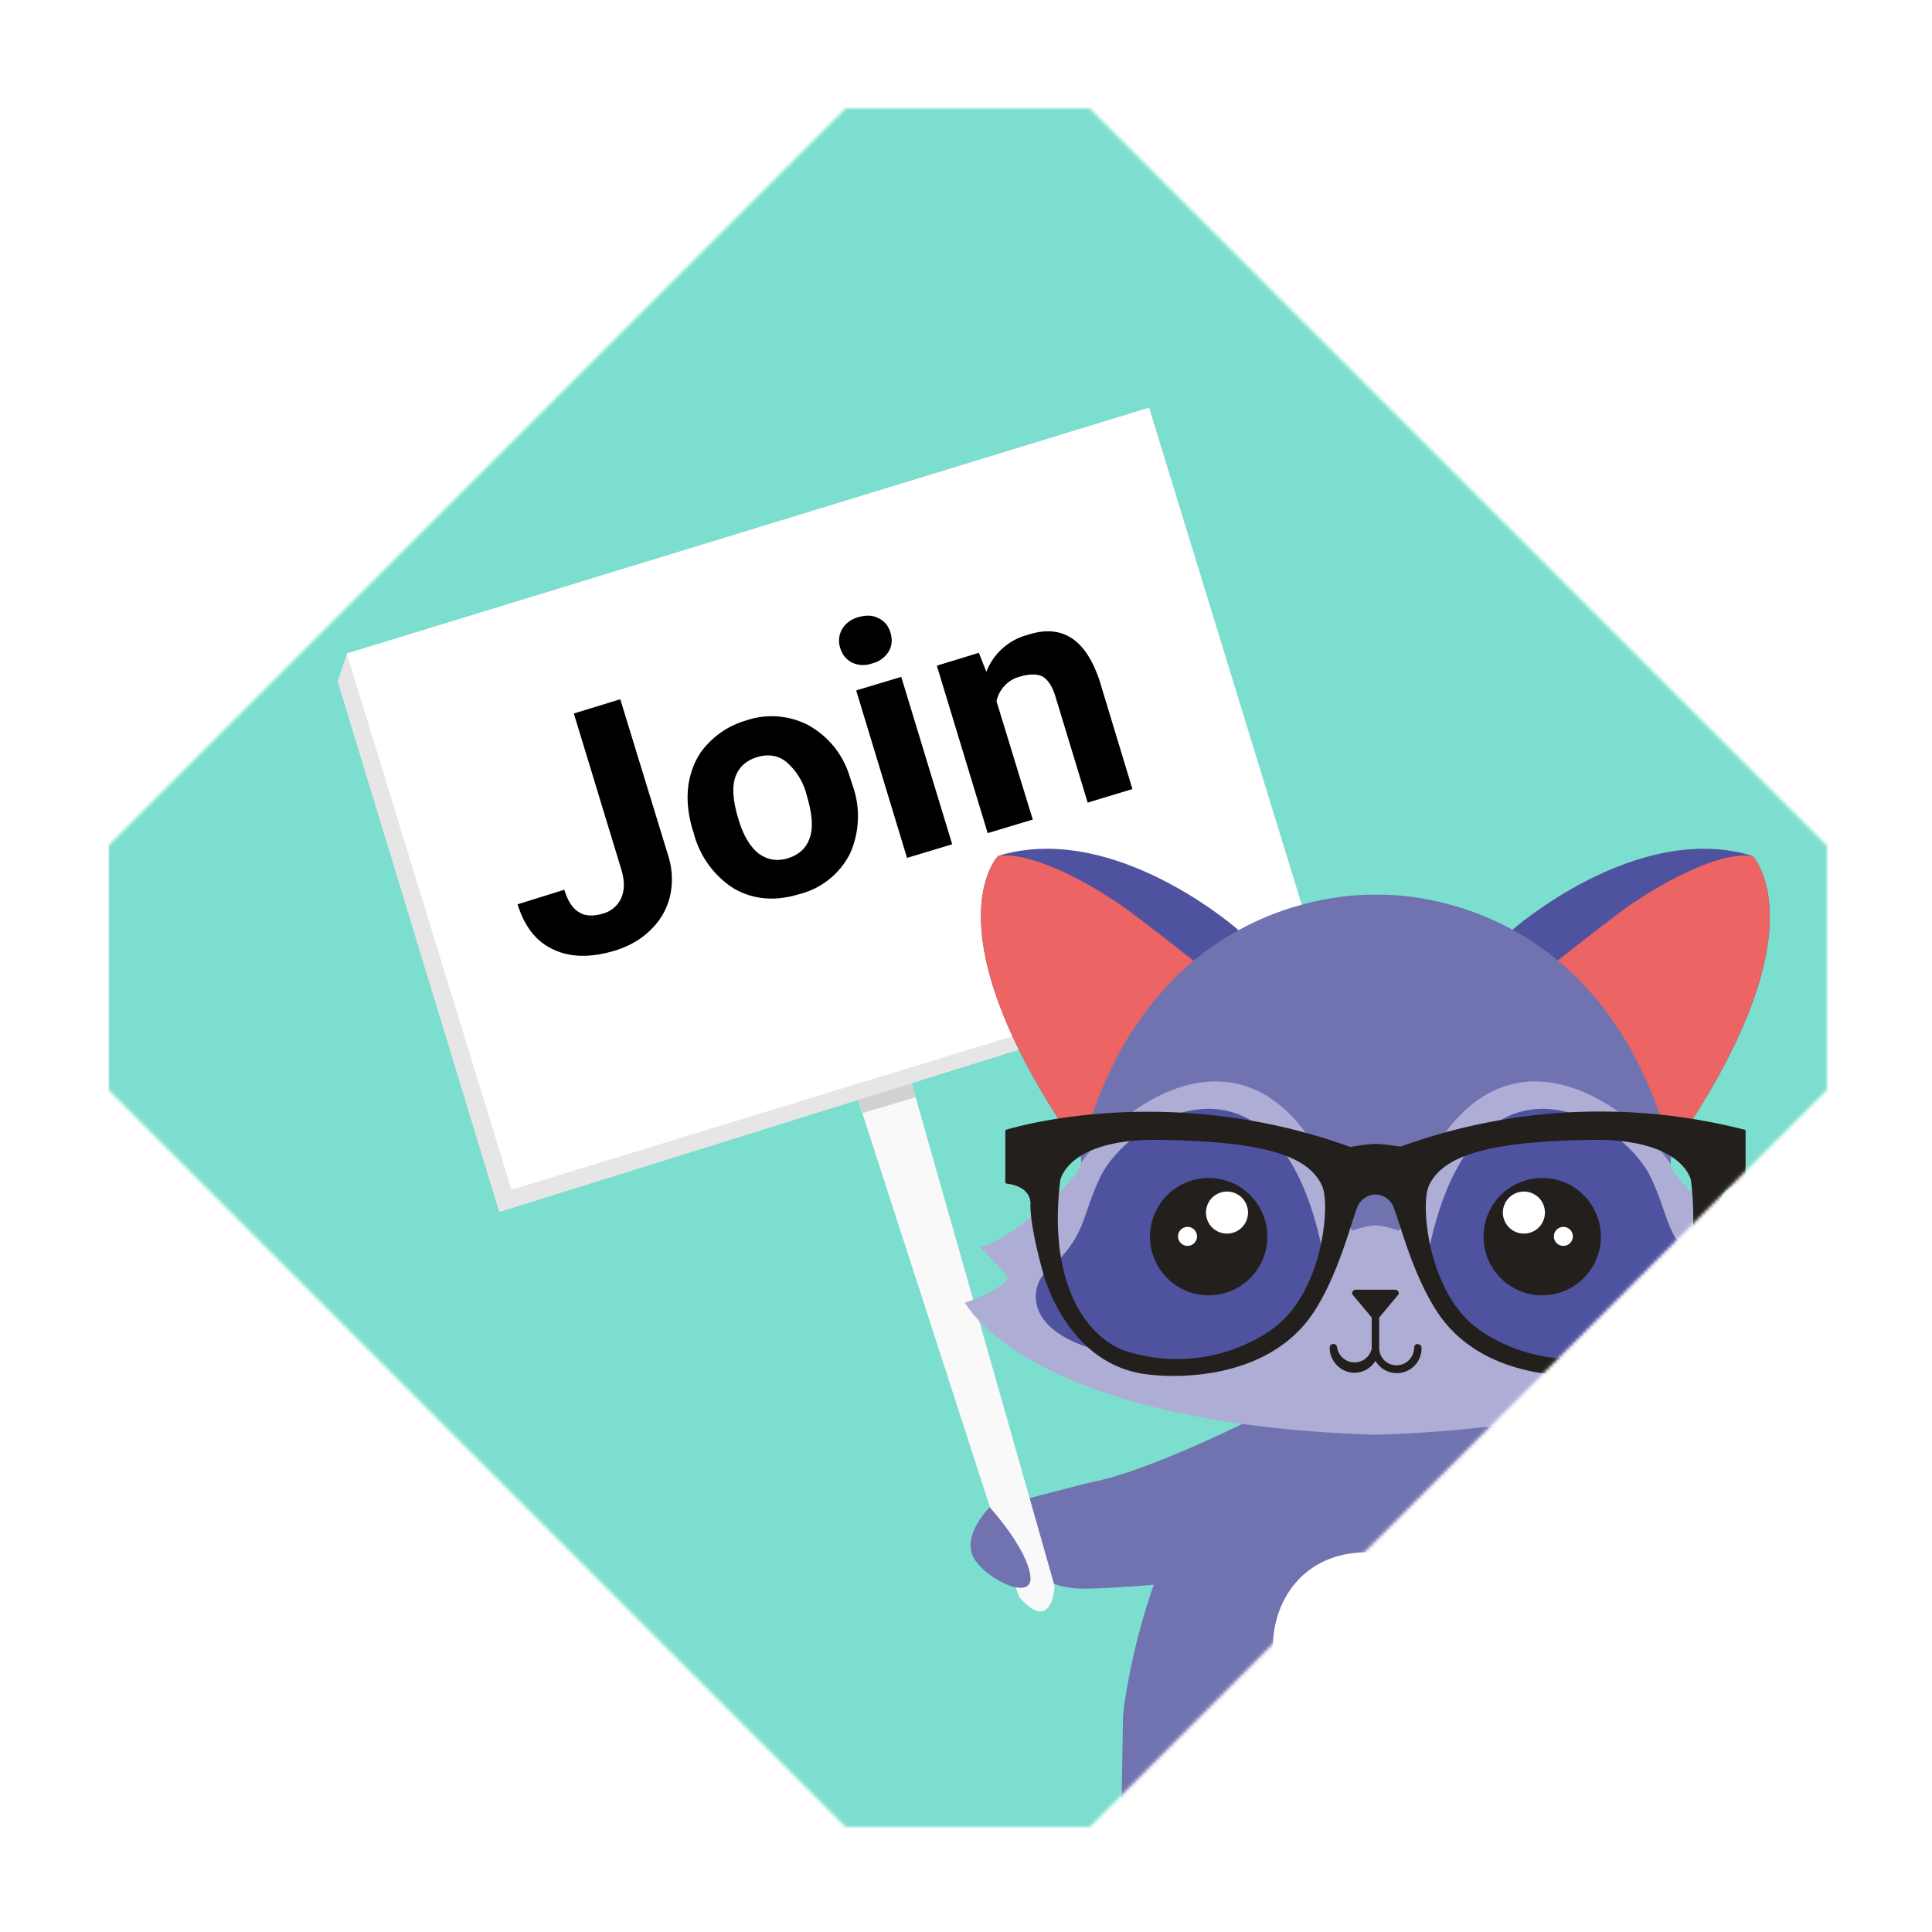 <svg xmlns="http://www.w3.org/2000/svg" xmlns:xlink="http://www.w3.org/1999/xlink" viewBox="0 0 570 570"><defs><filter id="b" width="117%" height="117%" x="-8.5%" y="-7.3%" filterUnits="objectBoundingBox"><feMorphology in="SourceAlpha" operator="dilate" radius="7" result="shadowSpreadOuter1"/><feOffset dy="6" in="shadowSpreadOuter1" result="shadowOffsetOuter1"/><feGaussianBlur in="shadowOffsetOuter1" result="shadowBlurOuter1" stdDeviation="11"/><feComposite in="shadowBlurOuter1" in2="SourceAlpha" operator="out" result="shadowBlurOuter1"/><feColorMatrix in="shadowBlurOuter1" values="0 0 0 0 0 0 0 0 0 0 0 0 0 0 0 0 0 0 0.174 0"/></filter><path id="a" d="M321.5 32 539 249.5v72L321.5 539h-72L32 321.5v-72L249.5 32h72Z"/></defs><g fill="none" fill-rule="evenodd"><mask id="c" fill="#fff"><use xlink:href="#a"/></mask><use xlink:href="#a" fill="#000" filter="url(#b)"/><use xlink:href="#a" fill="#FFF" stroke="#FFF" stroke-width="14"/><g mask="url(#c)"><path fill="#7CDECE" d="M32 7h531v563H32z"/><path fill="#7CDECE" d="M82.9 603.3h506.7V96.6H82.9z"/><path fill="#7173B0" d="M366.3 420.2s-28 13.9-43.8 17c-3 .6-26.3 6.8-26.3 6.8s0 24.3 23 24.7c6.9.1 52-2.2 58.6-9.7 6.5-7.5-11.5-38.8-11.5-38.8"/><path fill="#F9F9F9" d="M300.6 471s4 5.2 7 4.3c3.5-1 3.5-7.5 3.5-7.5l-48.7-171.3-16.7 5L300.6 471Z"/><path fill="#D1D1D1" d="m270.2 323.7-15.7 4.7-8.7-26.9 16.6-5z"/><path fill="#7173B0" d="M292 444.7s-7.3 7-5.3 13.6 18.3 15 17.3 6.7-12-20.3-12-20.3"/><path fill="#E6E6E6" d="M147.3 357.6 99.6 201l2.8-8.2L339 120.3l48.5 158.2-3 5z"/><path fill="#FFF" d="m150.9 351 236.7-72.5L339 120.3l-236.7 72.5z"/><path fill="#000" fill-rule="nonzero" d="M181.3 280.5c4.3-1.3 7.9-3.4 10.7-6.2a20 20 0 0 0 5.7-10 23 23 0 0 0-.6-12l-14.1-46-13.7 4.2 14 46c1 3.3 1 6.1 0 8.4a8.2 8.2 0 0 1-5.3 4.6c-3 .9-5.4.8-7.2-.4-1.9-1.1-3.3-3.3-4.3-6.6l-13.8 4.3c2 6.5 5.5 11 10.5 13.3 5 2.4 11 2.5 18.1.4Zm54.5-16.7a23 23 0 0 0 15-12 27 27 0 0 0 .7-20.2l-1.1-3.4a25.7 25.7 0 0 0-12.2-14.4 23.5 23.5 0 0 0-18.2-1.2 24.8 24.8 0 0 0-11.3 7c-3 3.1-4.7 7-5.5 11.4-.7 4.4-.3 9 1.2 14l.2.5a27.5 27.5 0 0 0 12 16.7c5.7 3.2 12 3.8 19.2 1.6Zm-3.3-10.6c-3.2 1-6.1.5-8.7-1.4-2.5-2-4.5-5.3-5.9-10-1.6-5.2-2-9.4-1-12.4s3.2-5 6.4-6c3.3-1 6.2-.6 8.7 1.4a19 19 0 0 1 6 9.8c1.6 5.4 2 9.6.9 12.6-1 3-3.2 5-6.4 6Zm24.9-57.5a7.8 7.8 0 0 0 4.8-3.5c1-1.7 1.1-3.6.5-5.6-.6-2-1.8-3.4-3.5-4.2-1.7-.9-3.7-1-6-.3a7.8 7.8 0 0 0-4.8 3.6 6.8 6.8 0 0 0-.5 5.5c.6 2 1.8 3.4 3.5 4.3 1.8.8 3.8 1 6 .2Zm23.5 53.3-15-49.3-13.3 4 15 49.4 13.3-4Zm23.8-7.2L294 206.9a9.5 9.5 0 0 1 7-7.3c2.8-.8 5-.8 6.6 0 1.6 1 2.8 2.8 3.7 5.6l9.6 31.6 13.2-4-9.7-32c-2-6-4.7-10.2-8.2-12.5-3.5-2.3-7.8-2.7-13-1a18 18 0 0 0-12.2 10.9l-2.2-5.6-12.4 3.8 15 49.4 13.3-4Z"/><g><path fill="#7173B0" d="M464.3 513.2s21-8.5 36.8-37.3c15.9-28.8 44.7-30.7 75-25 0 0-15.9 3.5-21 16.4-6.3 15.6-2.6 58.8-35.5 66-37.5 8.2-55.3-20-55.3-20"/><path fill="#7173B0" d="M524.4 453.6c-4.8 2.1-9.2 5-13.2 8.9 25.4 14.5 24.7 57.4 15.6 68.4 10.7-4.9 16.4-14.6 19.9-25.2 1.6-33.3-16.4-48.2-22.3-52.1M549.9 448.4c-3.9 0-7.7.3-11.4 1 5 2.8 12.7 9 15.8 20.3l.8-2.4c1.2-3.2 3.2-5.8 5.3-8-1.5-7.7-7.9-10.2-10.5-11M497.4 482c-2.5 4-5.2 7.6-7.8 10.7a42 42 0 0 1 .2 39.4c3.4 1.2 7.2 2 11.3 2.4 14.9-24-1.2-48.6-3.7-52.4"/><path fill="#4F529F" d="m489.6 492.7-3.9 4.5c-1.2 1.5-7.5 8.3-9.3 9.9l4.3 21c2.7 1.5 5.7 3 9.1 4a42 42 0 0 0-.2-39.4M511.2 462.5c-3.7 3.6-7.1 8-10 13.4a111 111 0 0 1-3.8 6.2c2.5 3.8 18.6 28.4 3.7 52.4a59.7 59.7 0 0 0 25.7-3.6c9-11 9.9-53.9-15.6-68.4M538.5 449.3a56 56 0 0 0-14.1 4.3c5.9 4 23.9 18.8 22.3 52 4.1-13 5-27.3 7.6-36a33.5 33.5 0 0 0-15.8-20.3M549.9 448.4c2.6.7 9 3.2 10.5 11a36.2 36.2 0 0 1 15.7-8.4c-9-1.7-17.8-2.8-26.2-2.6"/><path fill="#7173B0" d="M444.4 419s-29 3.6-38.6 3.6c-9.6 0-38.5-3.5-38.5-3.5s-27 28.2-35.5 83c-.3 1.9-.5 3.8-.5 5.8l-.7 42.7c-.1 4.8 3.5 8.8 8 8.8h37.5c4 0 7.6-3.2 8-7.4 1.5-18.1 21.8-17.2 21.8-17.2s20.2-.9 21.7 17.2c.4 4.2 4 7.4 8 7.4H473c4.6 0 8.2-4 8.1-8.8l-.7-45.5c41.2-40.9-36-86-36-86"/><path fill="#EC6463" d="m375.3 528.2-.7-.7 58.6-58.8.7.7z"/><path fill="#FFF" d="M438.4 453.8a4.3 4.3 0 1 1-8.4-1.8 4.3 4.3 0 0 1 8.4 1.8m-2.3-9.5a8.8 8.8 0 0 0-9.4 13.2l-43.6 43.7 3.1 3.2 43.8-43.8a8.7 8.7 0 0 0 12.7-5.8c1-4.8-2-9.4-6.6-10.5"/><path fill="#FFF" d="M403 458c-17 0-27.5 12.6-27.5 28.5 0 8 3 15.3 8.2 20.4l7.4-7.4a19.3 19.3 0 0 1-4.4-13c0-10.8 6.3-18.8 16.3-18.8s16.3 8 16.3 18.8c0 10.7-6.2 18-16.3 18-1.7 0-3.3-.2-4.8-.6l-7.7 7.7c3.6 1.7 7.8 2.6 12.5 2.6 17 0 27.6-12.6 27.6-27.7 0-15.9-10.6-28.5-27.6-28.5"/><path fill="#EC6463" d="m391.1 499.5-7.4 7.4c1.1 1 2.3 2 3.5 2.8l7.4-7.3c-1.3-.8-2.5-1.8-3.5-2.9"/><path fill="#221F1D" d="M444.3 431.4c15.3 21.5 31.6 47.2 36 73.7l1-.8.7-.9c-4.4-25.8-22.7-52.9-37.7-72"/><path fill="#4F529F" d="M493 339.7c45.7-65.5 24-87.2 24-87.2-34.3-10.5-71 22-71 22s34 20.6 47 65.2"/><path fill="#EC6463" d="M493 339.7c45.7-65.5 24-87.2 24-87.2-11-1.3-28.6 9.3-36.8 15-5.6 4-21.7 16.7-21.7 16.7 11 10.2 26.6 28.5 34.4 55.5"/><path fill="#4F529F" d="M318.7 339.7c-45.8-65.5-24.2-87.2-24.2-87.2 34.4-10.5 71 22 71 22s-34 20.6-46.8 65.2"/><path fill="#EC6463" d="M318.7 339.7c-45.8-65.5-24.2-87.2-24.2-87.2 11-1.3 28.7 9.3 36.9 15 5.6 4 21.7 16.7 21.7 16.7a121.4 121.4 0 0 0-34.4 55.5"/><path fill="#7173B0" d="M493 339.7C472 260 406 264 406 264s-66.2-4-87 75.6c-.4 1.2 0 2 0 3.6l86.5 23v.2h.4l87-23.1c0-1.6.3-2.5 0-3.6"/><path fill="#AEADD5" d="M527 384.3c-4-1.1-14.8-5.8-12.2-8.4l7.7-8c-7.5-.9-29.7-20-29.7-24.6-11.6-17.4-57.5-53.2-80 19.8 0 0-4.2-1.5-7-1.6-2.8.1-7 1.6-7 1.6-22.5-73-68.4-37.2-80-19.8 0 4.6-22.2 23.7-29.7 24.6l7.7 8c2.6 2.6-8.3 7.3-12.1 8.4 0 0 18 35.8 121.1 39 103.1-3.2 121.1-39 121.1-39"/><path fill="#4F529F" d="M390.7 371.6c-13-68.8-58-41.7-66.2-24.1-5.6 11.8-4 17.4-15.4 27.2-5.2 4.5-7.5 17.4 14.2 23.5 19.1 5.4 38.2 7.4 53-4.3 6-4.6 15.5-16 14.4-22.3"/><path fill="#221F1D" d="M373.9 364.4a17.3 17.3 0 1 1-34.6.9 17.3 17.3 0 0 1 34.6-.9"/><path fill="#FFF" d="M368.2 357.6a6.2 6.2 0 1 1-12.4.3 6.2 6.2 0 0 1 12.4-.3M353.1 364.2a2.8 2.8 0 1 1-5.5.1 2.8 2.8 0 0 1 5.5-.1"/><path fill="#4F529F" d="M421 371.6c13-68.8 57.9-41.7 66.1-24.1 5.6 11.8 4 17.4 15.4 27.2 5.2 4.5 7.5 17.4-14.2 23.5-19.1 5.4-38.2 7.4-53-4.3-6-4.6-15.5-16-14.4-22.3"/><path fill="#221F1D" d="M437.7 364.4a17.3 17.3 0 1 0 34.6.9 17.3 17.3 0 0 0-34.6-.9"/><path fill="#FFF" d="M443.4 357.6a6.2 6.2 0 1 0 12.4.3 6.2 6.2 0 0 0-12.4-.3M458.5 364.2a2.8 2.8 0 1 0 5.5.1 2.8 2.8 0 0 0-5.5-.1"/><path fill="#221F1D" d="M418.3 396.5c-.6 0-1.1.5-1.1 1.1 0 2.9-2.3 5.2-5.2 5.2-2.8 0-5-2.2-5.1-5v-9.1l5.7-6.8c.3-.6-.2-1.4-1-1.4H400c-.8 0-1.3.8-1 1.4l5.7 6.8v9.2a5.2 5.2 0 0 1-10.2-.3 1.1 1.1 0 1 0-2.2 0c0 4 3.3 7.4 7.3 7.4 2.6 0 4.9-1.4 6.2-3.5a7.3 7.3 0 0 0 13.6-3.9c0-.6-.5-1-1.1-1"/><path fill="#221F1D" d="M479.8 398.5c-9 3.3-27.3 5-43.4-6.2-14.9-10.4-17.4-36.5-14.9-42.3 4.3-10 20.7-13.3 48-13.7 27.3-.4 29.4 12 29.4 12 3.7 31.5-8.6 46.4-19 50.2m-104.7-6.2a49.5 49.5 0 0 1-43.4 6.2c-10.5-3.8-22.8-18.7-19-50.2 0 0 2-12.4 29.3-12 27.3.4 43.7 3.6 48 13.7 2.5 5.8 0 32-15 42.3m38.1-54s-5-.8-7.4-.8c-2.5 0-7.4.9-7.4.9-52.4-19-97.2-6.4-101.5-5.1-.2 0-.3.2-.3.4v15c0 .3.2.5.4.5 7.8 1 7 6.2 7 6.2 0 7.4 3.8 20.3 3.8 20.3s7 27.8 31.8 29.9c0 0 33.5 4.5 48.4-19.1 7.6-12 11.2-28.2 12.8-31.1 1.7-3 5-3 5-3s3.3 0 5 3c1.6 2.9 5.2 19 12.8 31 14.9 23.7 48.4 19.2 48.4 19.2 24.8-2.1 31.8-30 31.8-30s3.8-12.8 3.8-20.2c0 0-.8-5.2 7-6.2.2 0 .4-.2.4-.5v-15c0-.2-.1-.4-.3-.4a172.3 172.3 0 0 0-101.5 5"/></g></g></g></svg>